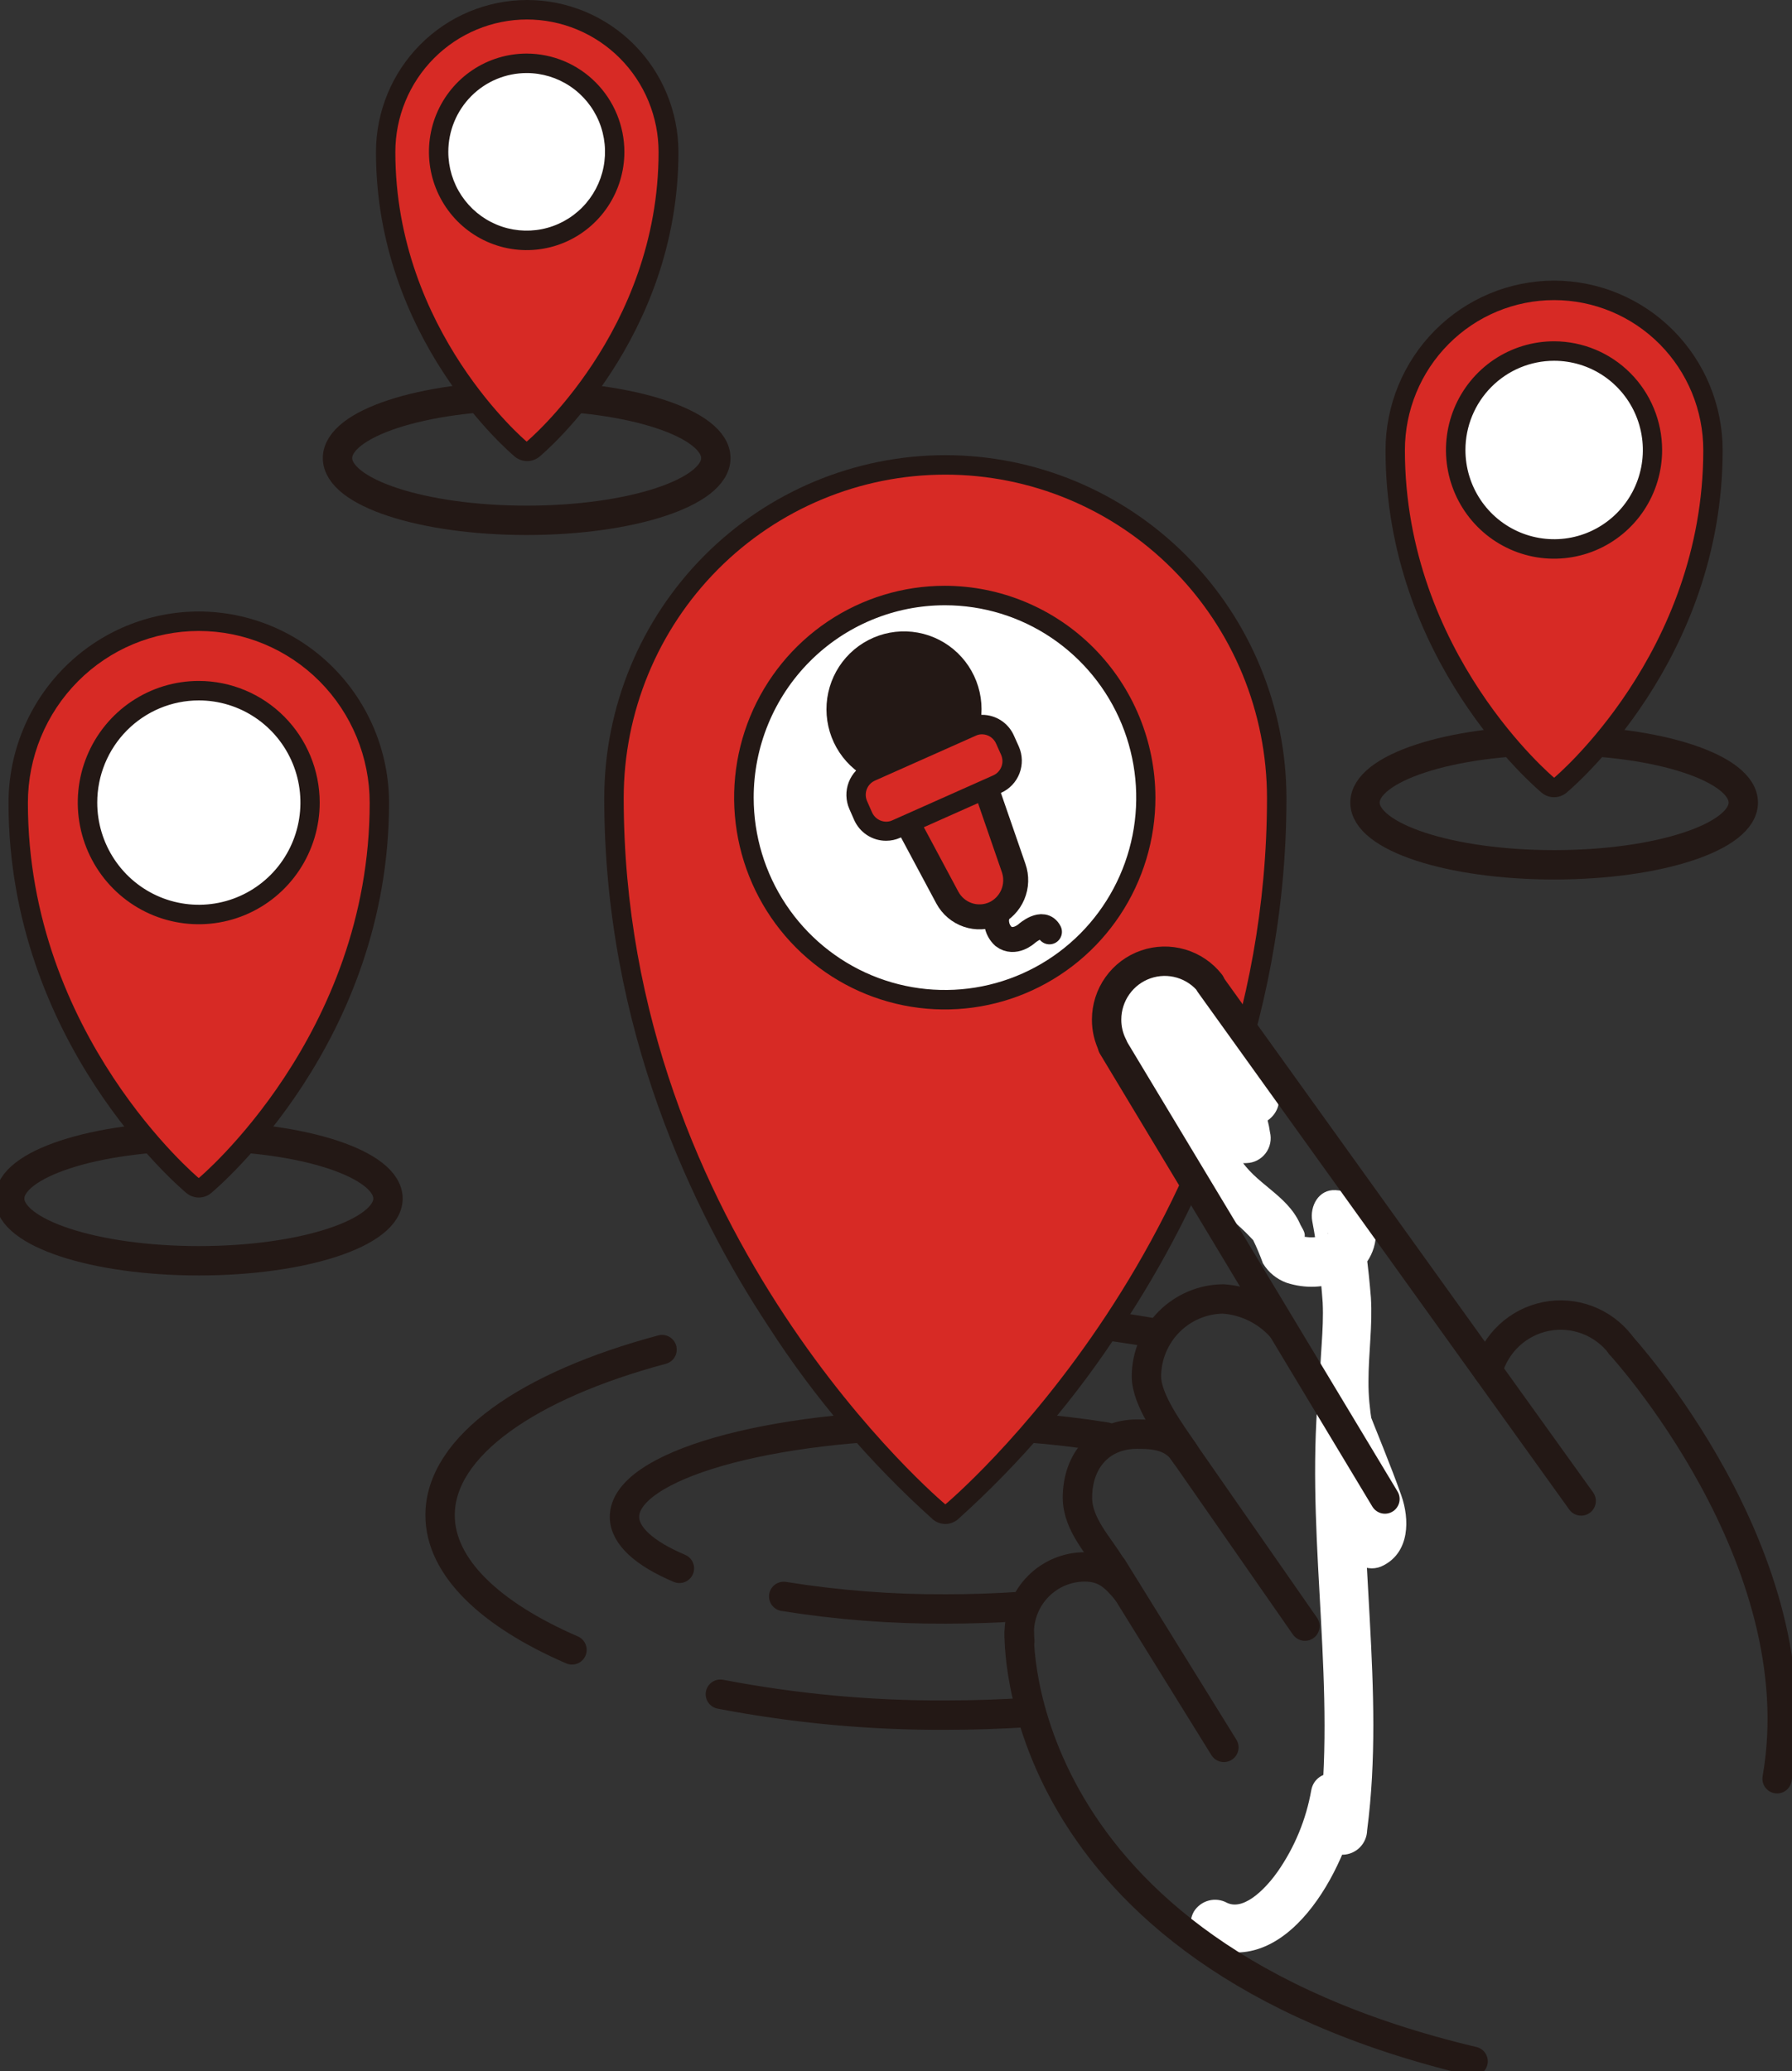 <svg width="122" height="141" viewBox="0 0 122 141" fill="none" xmlns="http://www.w3.org/2000/svg">
<rect x="0" y="0" width="122" height="141" fill="#333333" stroke="none"/>
<g clip-path="url(#clip0)">
<path d="M13.537 85.827C20.648 85.827 26.414 83.93 26.414 81.59C26.414 79.25 20.648 77.353 13.537 77.353C6.425 77.353 0.659 79.25 0.659 81.59C0.659 83.93 6.425 85.827 13.537 85.827Z" stroke="#231815" stroke-width="2" stroke-linecap="round" stroke-linejoin="round"/>
<path d="M105.806 58.873C112.918 58.873 118.683 56.976 118.683 54.636C118.683 52.296 112.918 50.399 105.806 50.399C98.694 50.399 92.929 52.296 92.929 54.636C92.929 56.976 98.694 58.873 105.806 58.873Z" stroke="#231815" stroke-width="2" stroke-linecap="round" stroke-linejoin="round"/>
<path d="M35.856 35.421C42.967 35.421 48.733 33.524 48.733 31.184C48.733 28.844 42.967 26.947 35.856 26.947C28.744 26.947 22.978 28.844 22.978 31.184C22.978 33.524 28.744 35.421 35.856 35.421Z" stroke="#231815" stroke-width="2" stroke-linecap="round" stroke-linejoin="round"/>
<path d="M46.254 106.766C43.893 105.765 42.515 104.558 42.515 103.259C42.515 99.791 52.306 96.986 64.386 96.986C68.037 96.971 71.684 97.25 75.291 97.821" stroke="#231815" stroke-width="2" stroke-linecap="round" stroke-linejoin="round"/>
<path d="M69.39 109.365C67.781 109.471 66.094 109.531 64.386 109.531C60.692 109.548 57.003 109.262 53.355 108.676" stroke="#231815" stroke-width="2" stroke-linecap="round" stroke-linejoin="round"/>
<path d="M58.913 89.699C60.671 89.588 62.485 89.533 64.353 89.533C69.185 89.517 74.008 89.934 78.766 90.78" stroke="#231815" stroke-width="2" stroke-linecap="round" stroke-linejoin="round"/>
<path d="M38.941 112.316C33.363 109.896 29.961 106.68 29.961 103.146C29.961 98.451 35.955 94.314 45.073 91.874" stroke="#231815" stroke-width="2" stroke-linecap="round" stroke-linejoin="round"/>
<path d="M70.036 116.573C68.184 116.692 66.285 116.758 64.353 116.758C59.216 116.78 54.089 116.303 49.043 115.333" stroke="#231815" stroke-width="2" stroke-linecap="round" stroke-linejoin="round"/>
<path d="M64.353 103.073C64.199 103.073 64.049 103.019 63.931 102.92C63.707 102.735 41.796 84.096 41.796 54.325C41.796 48.309 44.173 42.539 48.403 38.285C52.633 34.031 58.37 31.641 64.353 31.641C70.335 31.641 76.073 34.031 80.303 38.285C84.533 42.539 86.909 48.309 86.909 54.325C86.909 84.096 64.992 102.728 64.775 102.92C64.656 103.019 64.507 103.073 64.353 103.073Z" fill="#D72A25"/>
<path d="M64.353 32.311C67.228 32.31 70.076 32.879 72.733 33.985C75.39 35.09 77.804 36.712 79.838 38.756C81.872 40.8 83.486 43.227 84.587 45.898C85.688 48.57 86.256 51.433 86.257 54.325C86.257 84.129 64.359 102.41 64.359 102.41C64.359 102.41 42.462 84.129 42.462 54.325C42.464 48.487 44.771 42.889 48.876 38.761C52.981 34.633 58.548 32.313 64.353 32.311ZM64.353 30.985C58.198 30.992 52.297 33.454 47.944 37.831C43.592 42.207 41.144 48.142 41.137 54.331C41.137 70.059 47.21 82.564 52.306 90.282C55.441 95.152 59.211 99.577 63.515 103.438C63.753 103.635 64.051 103.743 64.359 103.743C64.668 103.743 64.966 103.635 65.203 103.438C69.504 99.573 73.274 95.149 76.412 90.282C81.509 82.564 87.582 70.059 87.582 54.331C87.573 48.14 85.123 42.205 80.768 37.828C76.413 33.451 70.51 30.99 64.353 30.985Z" fill="#231815"/>
<path d="M81.911 132.38C87.555 135.032 91.67 127.188 92.461 122.733L89.448 123.131C89.732 123.564 89.849 124.088 89.778 124.603C89.779 125.042 89.953 125.462 90.262 125.773C90.571 126.083 90.989 126.258 91.426 126.26C91.859 126.248 92.272 126.07 92.579 125.762C92.885 125.453 93.063 125.038 93.074 124.603C94.327 115.028 92.329 105.414 92.982 95.812L89.738 96.25L91.663 101.196C91.957 101.859 92.206 102.542 92.408 103.239C92.418 103.437 92.44 103.634 92.474 103.829C92.632 104.014 92.356 103.882 92.474 103.829C92.593 103.776 93.002 103.438 92.553 103.67L95.032 105.102C94.729 101.369 93.134 97.808 93.166 94.042C93.166 92.126 93.45 90.249 93.331 88.333C93.17 86.28 92.899 84.237 92.52 82.213L90.931 84.315C90.522 84.315 90.635 84.182 90.417 84.056C90.407 84.038 90.402 84.017 90.402 83.997C90.402 83.976 90.407 83.955 90.417 83.937V84.03C90.47 84.03 90.417 83.957 90.358 83.99C90.203 84.069 90.039 84.129 89.87 84.169C89.485 84.252 89.087 84.252 88.703 84.169C88.9 84.169 88.755 84.454 88.821 84.169C88.887 83.884 88.577 83.506 88.498 83.294C87.602 81.305 85.419 80.582 84.364 78.772C83.744 77.718 83.309 76.564 82.716 75.503C82.084 74.388 81.358 73.33 80.546 72.34C79.993 71.677 78.971 70.908 78.806 70.013C78.641 69.118 79.3 69.21 79.854 68.687L78.687 69.171H78.727L77.896 68.945C78.126 69.07 78.379 69.148 78.639 69.174C78.899 69.2 79.162 69.174 79.412 69.098L79.854 69.011C80.237 68.925 79.854 69.011 79.854 69.011L78.687 68.527C79.241 68.965 79.445 69.748 80.039 70.205C81.14 71.074 82.795 70.576 82.848 69.038C82.94 66.578 79.92 65.583 78.034 66.492C76.749 67.109 77.105 69.204 78.43 69.522C78.918 69.641 79.168 70.092 79.432 70.51C79.973 71.365 80.481 72.241 81.008 73.109C81.931 74.634 83.032 76.133 83.283 77.936L84.872 75.841C85.076 75.974 85.142 76 85.076 75.907C85.01 75.814 84.826 75.642 84.707 75.503C84.417 75.191 84.133 74.873 83.843 74.555L82.34 72.897C81.839 72.34 81.331 71.79 80.837 71.233C80.725 71.107 80.54 70.762 80.388 70.689C79.729 70.358 79.393 72.605 78.766 70.543C79.221 72.048 81.549 72.188 81.944 70.543C80.962 70.59 80.586 70.808 80.823 71.206C80.868 71.282 80.929 71.348 81.001 71.398C81.142 71.594 81.304 71.774 81.483 71.936C81.793 72.3 82.096 72.678 82.379 73.069C82.991 73.93 83.539 74.834 84.021 75.775C84.997 77.664 87.846 75.993 86.87 74.097C85.966 72.351 84.842 70.728 83.527 69.27C83.243 68.888 82.882 68.569 82.469 68.334C82.056 68.099 81.599 67.952 81.127 67.904C80.591 67.888 80.067 68.055 79.638 68.378C79.209 68.701 78.902 69.16 78.766 69.681H81.944C81.835 69.319 81.644 68.986 81.387 68.71C81.13 68.433 80.813 68.22 80.46 68.086C80.108 67.952 79.73 67.901 79.355 67.938C78.98 67.974 78.618 68.096 78.298 68.295C76.795 69.25 76.808 71.326 77.744 72.665C78.777 73.995 79.894 75.258 81.087 76.444C82.076 77.538 83.191 79.302 84.872 79.176C85.124 79.169 85.37 79.105 85.594 78.989C85.818 78.873 86.013 78.708 86.165 78.507C86.318 78.305 86.423 78.072 86.475 77.824C86.526 77.576 86.521 77.32 86.461 77.074C86.144 74.793 84.674 72.811 83.514 70.888C82.465 69.157 81.456 66.856 79.307 66.346L79.696 69.376C79.571 69.436 79.492 69.376 79.597 69.442C79.801 69.575 79.36 69.303 79.782 69.496C79.617 69.423 79.867 69.562 79.867 69.568C79.867 69.575 79.544 69.21 79.551 69.058L82.366 67.884C81.628 67.307 81.463 66.28 80.487 65.862C80.065 65.703 79.603 65.683 79.168 65.802C79.019 65.821 78.872 65.85 78.727 65.888C78.384 65.981 78.924 65.888 78.727 65.888L79.558 66.114C78.799 65.55 77.876 66.028 77.289 66.565L78.015 66.14C75.344 67.201 74.804 70.377 76.426 72.618C77.184 73.666 78.127 74.555 78.865 75.629C79.603 76.735 80.251 77.899 80.804 79.11C81.319 80.344 82.077 81.46 83.032 82.392C83.859 82.993 84.626 83.675 85.32 84.428C85.568 84.939 85.788 85.464 85.98 85.999C86.349 86.616 86.92 87.085 87.595 87.325C88.833 87.732 90.176 87.681 91.38 87.179C92.062 86.943 92.653 86.495 93.065 85.899C93.478 85.302 93.691 84.59 93.674 83.864C93.66 83.128 93.368 82.424 92.858 81.896C92.347 81.368 91.656 81.055 90.925 81.019C89.758 80.953 89.164 82.127 89.336 83.115C89.681 84.951 89.919 86.807 90.048 88.671C90.14 90.581 89.837 92.471 89.863 94.374C89.909 98.06 91.439 101.482 91.729 105.122C91.735 105.411 91.815 105.694 91.962 105.943C92.108 106.192 92.317 106.399 92.566 106.543C92.816 106.687 93.098 106.764 93.386 106.766C93.674 106.768 93.957 106.695 94.208 106.554C95.969 105.632 95.982 103.431 95.395 101.78C94.63 99.625 93.734 97.516 92.909 95.388C92.795 95.01 92.55 94.685 92.219 94.472C91.888 94.259 91.492 94.171 91.103 94.225C90.713 94.278 90.355 94.469 90.093 94.764C89.831 95.058 89.682 95.437 89.672 95.832C89.013 105.433 90.991 115.061 89.764 124.622H93.061C93.148 123.518 92.875 122.414 92.283 121.48C91.591 120.359 89.54 120.399 89.27 121.877C88.919 123.861 88.143 125.743 86.995 127.394C86.388 128.269 84.806 130.132 83.54 129.536C83.159 129.326 82.712 129.27 82.291 129.381C81.871 129.492 81.508 129.761 81.278 130.132C81.063 130.514 81.005 130.964 81.116 131.388C81.227 131.812 81.498 132.175 81.872 132.4L81.911 132.38Z" fill="white"/>
<path d="M75.766 71.206C75.482 70.648 75.335 70.03 75.338 69.403C75.34 68.577 75.598 67.772 76.075 67.101C76.552 66.429 77.226 65.923 78.002 65.654C78.778 65.384 79.618 65.364 80.406 65.596C81.194 65.828 81.891 66.301 82.399 66.949" stroke="#231815" stroke-width="2" stroke-miterlimit="10" stroke-linecap="round"/>
<path d="M80.579 98.823C79.676 97.457 78.048 95.328 78.048 93.677C78.061 92.289 78.616 90.961 79.592 89.979C80.569 88.997 81.889 88.44 83.27 88.426C84.787 88.524 86.207 89.214 87.226 90.349" stroke="#231815" stroke-width="2" stroke-miterlimit="10" stroke-linecap="round"/>
<path d="M75.707 106.72C74.87 105.268 73.353 103.816 73.353 101.952C73.353 99.439 74.916 97.629 77.415 97.629C78.568 97.629 79.927 97.709 80.711 99.022" stroke="#231815" stroke-width="2" stroke-miterlimit="10" stroke-linecap="round"/>
<path d="M69.43 111.713C69.403 111.526 69.39 111.338 69.39 111.149C69.39 109.96 69.86 108.82 70.696 107.98C71.532 107.139 72.665 106.667 73.847 106.667C75.225 106.667 75.911 107.33 76.722 108.318" stroke="#231815" stroke-width="2" stroke-miterlimit="10" stroke-linecap="round"/>
<path d="M69.39 111.149C69.39 111.149 68.559 132.805 100.288 140.324" stroke="#231815" stroke-width="2" stroke-miterlimit="10" stroke-linecap="round"/>
<path d="M75.74 71.219L94.287 102.045" stroke="#231815" stroke-width="2" stroke-miterlimit="10" stroke-linecap="round"/>
<path d="M82.373 66.976L107.646 102.178" stroke="#231815" stroke-width="2" stroke-miterlimit="10" stroke-linecap="round"/>
<path d="M80.184 98.259L88.841 110.698" stroke="#231815" stroke-width="2" stroke-miterlimit="10" stroke-linecap="round"/>
<path d="M75.74 106.72L83.322 118.953" stroke="#231815" stroke-width="2" stroke-miterlimit="10" stroke-linecap="round"/>
<path d="M110.316 91.542C110.316 91.542 123.642 106.01 120.985 121.088" stroke="#231815" stroke-width="2" stroke-miterlimit="10" stroke-linecap="round"/>
<path d="M101.29 93.313C101.546 92.388 102.052 91.553 102.752 90.901C103.452 90.249 104.318 89.806 105.254 89.62C106.191 89.434 107.16 89.514 108.053 89.85C108.947 90.186 109.731 90.765 110.316 91.522" stroke="#231815" stroke-width="2" stroke-miterlimit="10" stroke-linecap="round"/>
<path d="M64.353 68.05C61.646 68.051 59 67.245 56.749 65.734C54.498 64.223 52.744 62.074 51.707 59.56C50.671 57.045 50.4 54.279 50.927 51.609C51.455 48.94 52.758 46.487 54.672 44.563C56.586 42.638 59.024 41.328 61.679 40.797C64.333 40.266 67.085 40.539 69.585 41.581C72.085 42.624 74.222 44.388 75.725 46.652C77.228 48.915 78.029 51.576 78.028 54.298C78.024 57.944 76.582 61.44 74.019 64.018C71.455 66.597 67.979 68.046 64.353 68.05Z" fill="white"/>
<path d="M64.353 41.203C66.927 41.206 69.443 41.978 71.582 43.419C73.721 44.861 75.387 46.907 76.37 49.3C77.352 51.694 77.607 54.326 77.103 56.865C76.598 59.404 75.356 61.736 73.534 63.565C71.712 65.394 69.392 66.64 66.866 67.143C64.341 67.647 61.723 67.386 59.345 66.395C56.967 65.403 54.934 63.724 53.504 61.571C52.074 59.418 51.311 56.887 51.311 54.298C51.31 52.579 51.646 50.876 52.3 49.287C52.953 47.698 53.912 46.255 55.121 45.039C56.329 43.822 57.764 42.858 59.344 42.2C60.924 41.541 62.617 41.203 64.326 41.203H64.353ZM64.326 39.877C61.49 39.875 58.717 40.72 56.357 42.304C53.998 43.888 52.159 46.139 51.072 48.775C49.986 51.41 49.701 54.31 50.254 57.108C50.806 59.906 52.172 62.476 54.177 64.493C56.182 66.511 58.738 67.885 61.52 68.442C64.302 68.999 67.186 68.714 69.806 67.623C72.427 66.531 74.667 64.683 76.243 62.311C77.82 59.939 78.661 57.151 78.661 54.298C78.657 50.475 77.146 46.81 74.459 44.107C71.772 41.403 68.128 39.882 64.326 39.877Z" fill="#231815"/>
<path d="M13.53 80.86C13.377 80.863 13.23 80.808 13.114 80.708C12.996 80.608 1.246 70.609 1.246 54.656C1.208 53.009 1.498 51.37 2.099 49.837C2.7 48.303 3.599 46.906 4.744 45.728C5.89 44.549 7.258 43.612 8.768 42.973C10.279 42.333 11.901 42.004 13.54 42.004C15.179 42.004 16.801 42.333 18.311 42.973C19.822 43.612 21.19 44.549 22.335 45.728C23.48 46.906 24.38 48.303 24.981 49.837C25.581 51.37 25.871 53.009 25.833 54.656C25.833 70.609 14.077 80.608 13.965 80.708C13.843 80.81 13.688 80.864 13.53 80.86Z" fill="#D72A25"/>
<path d="M13.53 42.953C16.616 42.953 19.576 44.186 21.759 46.381C23.941 48.576 25.168 51.552 25.168 54.656C25.168 70.483 13.53 80.197 13.53 80.197C13.53 80.197 1.899 70.483 1.899 54.656C1.899 51.553 3.124 48.578 5.305 46.383C7.486 44.189 10.445 42.955 13.53 42.953ZM13.53 41.627C10.095 41.63 6.803 43.005 4.375 45.447C1.947 47.89 0.582 51.202 0.58 54.656C0.58 70.921 12.198 80.807 12.693 81.218C12.929 81.415 13.226 81.523 13.533 81.523C13.84 81.523 14.137 81.415 14.374 81.218C14.868 80.807 26.486 70.921 26.486 54.656C26.483 51.202 25.116 47.89 22.688 45.447C20.259 43.004 16.965 41.63 13.53 41.627Z" fill="#231815"/>
<path d="M13.53 62.255C12.031 62.255 10.567 61.808 9.321 60.971C8.075 60.134 7.104 58.944 6.531 57.552C5.957 56.16 5.807 54.628 6.1 53.15C6.392 51.672 7.113 50.315 8.173 49.249C9.232 48.184 10.582 47.458 12.052 47.164C13.521 46.87 15.045 47.021 16.429 47.598C17.813 48.174 18.997 49.151 19.829 50.404C20.662 51.657 21.106 53.13 21.106 54.636C21.104 56.656 20.305 58.593 18.885 60.022C17.465 61.45 15.539 62.253 13.53 62.255Z" fill="white"/>
<path d="M13.53 47.681C14.898 47.679 16.236 48.086 17.374 48.85C18.513 49.613 19.4 50.699 19.925 51.97C20.449 53.241 20.587 54.639 20.321 55.989C20.055 57.339 19.397 58.579 18.43 59.552C17.463 60.526 16.23 61.189 14.888 61.458C13.546 61.727 12.155 61.589 10.891 61.063C9.627 60.537 8.546 59.645 7.786 58.501C7.026 57.357 6.62 56.012 6.62 54.636C6.62 52.793 7.348 51.025 8.643 49.72C9.939 48.416 11.697 47.682 13.53 47.681ZM13.53 46.355C11.901 46.355 10.309 46.84 8.955 47.75C7.6 48.66 6.545 49.954 5.921 51.467C5.298 52.98 5.135 54.645 5.453 56.252C5.771 57.858 6.555 59.334 7.707 60.492C8.858 61.651 10.326 62.439 11.923 62.759C13.521 63.078 15.177 62.914 16.681 62.288C18.186 61.661 19.472 60.599 20.377 59.237C21.282 57.875 21.765 56.274 21.765 54.636C21.764 52.44 20.895 50.335 19.351 48.782C17.807 47.23 15.713 46.356 13.53 46.355Z" fill="#231815"/>
<path d="M105.806 53.609C105.652 53.609 105.503 53.555 105.384 53.456C104.956 53.105 94.986 44.617 94.986 30.647C94.951 29.196 95.204 27.752 95.732 26.401C96.259 25.05 97.05 23.819 98.058 22.78C99.066 21.741 100.271 20.915 101.601 20.352C102.931 19.788 104.36 19.497 105.803 19.497C107.246 19.497 108.675 19.788 110.005 20.352C111.335 20.915 112.54 21.741 113.548 22.78C114.556 23.819 115.347 25.05 115.874 26.401C116.402 27.752 116.655 29.196 116.62 30.647C116.62 44.617 106.65 53.105 106.228 53.456C106.11 53.555 105.96 53.609 105.806 53.609Z" fill="#D72A25"/>
<path d="M105.806 20.429C108.5 20.431 111.083 21.508 112.987 23.424C114.891 25.34 115.96 27.938 115.96 30.647C115.96 44.471 105.806 52.945 105.806 52.945C105.806 52.945 95.646 44.471 95.646 30.647C95.646 27.937 96.716 25.338 98.622 23.422C100.527 21.505 103.112 20.429 105.806 20.429ZM105.806 19.103C102.763 19.106 99.845 20.324 97.693 22.488C95.541 24.652 94.331 27.586 94.327 30.647C94.327 44.929 104.527 53.608 104.962 53.967C105.199 54.163 105.496 54.271 105.803 54.271C106.11 54.271 106.407 54.163 106.644 53.967C107.079 53.608 117.279 44.929 117.279 30.647C117.276 27.587 116.066 24.654 113.915 22.49C111.765 20.326 108.849 19.108 105.806 19.103Z" fill="#231815"/>
<path d="M105.806 37.37C109.506 37.37 112.505 34.354 112.505 30.633C112.505 26.913 109.506 23.897 105.806 23.897C102.107 23.897 99.107 26.913 99.107 30.633C99.107 34.354 102.107 37.37 105.806 37.37Z" fill="white"/>
<path d="M105.806 24.56C107.001 24.56 108.169 24.916 109.162 25.583C110.155 26.251 110.929 27.199 111.386 28.309C111.843 29.419 111.963 30.64 111.73 31.818C111.497 32.996 110.922 34.079 110.077 34.928C109.232 35.778 108.156 36.356 106.985 36.59C105.813 36.825 104.599 36.704 103.495 36.245C102.391 35.785 101.448 35.007 100.785 34.008C100.121 33.009 99.767 31.835 99.767 30.633C99.767 29.023 100.403 27.478 101.536 26.339C102.668 25.2 104.204 24.56 105.806 24.56ZM105.806 23.234C104.351 23.232 102.927 23.665 101.716 24.477C100.505 25.29 99.561 26.445 99.003 27.797C98.445 29.149 98.299 30.637 98.582 32.073C98.865 33.509 99.565 34.828 100.594 35.864C101.623 36.899 102.934 37.604 104.362 37.891C105.789 38.177 107.269 38.03 108.614 37.471C109.959 36.911 111.109 35.962 111.918 34.745C112.726 33.528 113.158 32.097 113.158 30.633C113.156 28.673 112.381 26.792 111.003 25.405C109.625 24.018 107.756 23.237 105.806 23.234Z" fill="#231815"/>
<path d="M35.856 30.726C35.702 30.727 35.552 30.673 35.434 30.574C35.058 30.256 26.203 22.736 26.203 10.35C26.268 7.824 27.312 5.424 29.113 3.66C30.913 1.897 33.326 0.91 35.839 0.91C38.352 0.91 40.766 1.897 42.566 3.66C44.366 5.424 45.41 7.824 45.475 10.35C45.475 22.736 36.634 30.242 36.245 30.574C36.135 30.666 35.998 30.719 35.856 30.726Z" fill="#D72A25"/>
<path d="M35.856 1.326C37.035 1.325 38.202 1.558 39.292 2.011C40.381 2.464 41.371 3.129 42.205 3.967C43.039 4.805 43.701 5.8 44.152 6.895C44.604 7.991 44.836 9.165 44.836 10.35C44.836 22.564 35.856 30.063 35.856 30.063C35.856 30.063 26.915 22.564 26.915 10.35C26.915 7.957 27.86 5.662 29.543 3.969C31.226 2.277 33.509 1.326 35.889 1.326H35.856ZM35.889 0C33.159 0.002 30.542 1.093 28.613 3.034C26.683 4.974 25.598 7.606 25.596 10.35C25.596 23.041 34.662 30.759 35.045 31.084C35.283 31.28 35.581 31.387 35.889 31.389C36.197 31.39 36.495 31.282 36.733 31.084C37.121 30.759 46.188 23.041 46.188 10.35C46.184 7.605 45.098 4.974 43.167 3.033C41.236 1.093 38.618 0.002 35.889 0Z" fill="#231815"/>
<path d="M35.856 16.364C39.166 16.364 41.849 13.666 41.849 10.337C41.849 7.008 39.166 4.31 35.856 4.31C32.545 4.31 29.862 7.008 29.862 10.337C29.862 13.666 32.545 16.364 35.856 16.364Z" fill="white"/>
<path d="M35.856 4.973C36.911 4.973 37.942 5.288 38.819 5.877C39.696 6.466 40.38 7.304 40.784 8.284C41.187 9.265 41.293 10.343 41.087 11.384C40.881 12.424 40.373 13.38 39.627 14.13C38.881 14.88 37.931 15.391 36.896 15.598C35.861 15.805 34.789 15.699 33.814 15.293C32.84 14.887 32.007 14.199 31.42 13.317C30.834 12.435 30.521 11.398 30.521 10.337C30.521 8.914 31.083 7.55 32.084 6.544C33.084 5.538 34.441 4.973 35.856 4.973ZM35.856 3.647C34.54 3.647 33.254 4.039 32.16 4.774C31.065 5.51 30.213 6.554 29.709 7.777C29.206 8.999 29.074 10.345 29.331 11.642C29.587 12.94 30.221 14.132 31.151 15.068C32.082 16.004 33.267 16.641 34.558 16.899C35.848 17.157 37.186 17.024 38.401 16.518C39.617 16.012 40.656 15.154 41.387 14.054C42.118 12.954 42.508 11.66 42.508 10.337C42.505 8.564 41.803 6.864 40.556 5.61C39.309 4.356 37.619 3.65 35.856 3.647Z" fill="#231815"/>
<path d="M59.882 52.249C59.109 51.921 58.448 51.371 57.983 50.669C57.517 49.966 57.268 49.141 57.266 48.296C57.263 47.452 57.508 46.626 57.969 45.92C58.43 45.214 59.088 44.661 59.86 44.328C60.632 43.996 61.484 43.899 62.31 44.05C63.136 44.201 63.9 44.593 64.506 45.177C65.112 45.761 65.534 46.512 65.719 47.336C65.904 48.159 65.844 49.02 65.546 49.809" fill="#231815"/>
<path d="M59.882 52.249C59.109 51.921 58.448 51.371 57.983 50.669C57.517 49.966 57.268 49.141 57.266 48.296C57.263 47.452 57.508 46.626 57.969 45.92C58.43 45.214 59.088 44.661 59.86 44.328C60.632 43.996 61.484 43.899 62.31 44.05C63.136 44.201 63.9 44.593 64.506 45.177C65.112 45.761 65.534 46.512 65.719 47.336C65.904 48.159 65.844 49.02 65.546 49.809" stroke="#231815" stroke-width="2" stroke-miterlimit="10" stroke-linecap="round"/>
<path d="M66.819 53.118C66.967 53.321 67.087 53.544 67.175 53.781L69.008 59.085C69.216 59.676 69.195 60.325 68.951 60.901C68.707 61.478 68.257 61.942 67.689 62.202C67.118 62.456 66.472 62.485 65.881 62.282C65.29 62.079 64.796 61.66 64.498 61.108L61.861 56.181C61.742 55.958 61.656 55.719 61.603 55.472" fill="#D72A25"/>
<path d="M66.819 53.118C66.967 53.321 67.087 53.544 67.175 53.781L69.008 59.085C69.216 59.676 69.195 60.325 68.951 60.901C68.707 61.478 68.257 61.942 67.689 62.202V62.202C67.118 62.456 66.472 62.485 65.881 62.282C65.29 62.079 64.796 61.66 64.498 61.108L61.861 56.181C61.742 55.958 61.656 55.719 61.603 55.472" stroke="#231815" stroke-width="1.7" stroke-linejoin="round"/>
<path d="M60.324 56.572C59.992 56.572 59.667 56.474 59.388 56.292C59.11 56.11 58.89 55.85 58.755 55.545L58.432 54.809C58.34 54.602 58.289 54.378 58.283 54.151C58.276 53.924 58.315 53.698 58.396 53.486C58.477 53.275 58.598 53.081 58.754 52.916C58.91 52.752 59.096 52.62 59.302 52.528L66.166 49.471C66.387 49.377 66.625 49.327 66.865 49.325C67.197 49.326 67.522 49.423 67.801 49.606C68.079 49.788 68.299 50.047 68.434 50.353L68.757 51.089C68.849 51.297 68.9 51.52 68.905 51.748C68.911 51.975 68.872 52.201 68.791 52.413C68.709 52.625 68.587 52.819 68.43 52.983C68.274 53.147 68.087 53.279 67.88 53.37L61.017 56.427C60.798 56.521 60.562 56.571 60.324 56.572Z" fill="#D72A25"/>
<path d="M66.865 49.988C67.073 49.991 67.275 50.056 67.446 50.174C67.617 50.292 67.75 50.458 67.828 50.651L68.157 51.387C68.213 51.515 68.243 51.652 68.247 51.791C68.25 51.931 68.225 52.069 68.175 52.199C68.125 52.329 68.05 52.448 67.954 52.549C67.858 52.65 67.743 52.73 67.617 52.786L60.753 55.843C60.619 55.906 60.472 55.938 60.324 55.936C60.116 55.933 59.913 55.869 59.74 55.751C59.568 55.633 59.434 55.467 59.355 55.273L59.032 54.537C58.975 54.409 58.944 54.272 58.94 54.132C58.937 53.993 58.961 53.854 59.011 53.724C59.062 53.593 59.137 53.475 59.233 53.374C59.33 53.273 59.445 53.193 59.572 53.138L66.436 50.081C66.57 50.018 66.717 49.986 66.865 49.988ZM66.865 48.662C66.533 48.66 66.205 48.73 65.902 48.868L59.038 51.924C58.753 52.051 58.495 52.233 58.28 52.46C58.064 52.686 57.895 52.954 57.783 53.246C57.67 53.539 57.616 53.851 57.623 54.164C57.63 54.478 57.699 54.787 57.825 55.074L58.148 55.81C58.334 56.234 58.639 56.595 59.025 56.848C59.412 57.102 59.863 57.236 60.324 57.235C60.656 57.236 60.984 57.166 61.287 57.03L68.151 53.973C68.436 53.847 68.694 53.665 68.909 53.438C69.125 53.211 69.294 52.944 69.406 52.651C69.519 52.359 69.573 52.047 69.566 51.733C69.559 51.42 69.49 51.111 69.364 50.824L69.034 50.088C68.85 49.664 68.546 49.303 68.161 49.05C67.775 48.797 67.325 48.662 66.865 48.662Z" fill="#231815"/>
<path d="M67.94 62.149C67.836 62.422 67.816 62.721 67.883 63.006C67.95 63.291 68.101 63.549 68.316 63.747C69.067 64.31 69.891 63.561 69.891 63.561C69.891 63.561 70.999 62.573 71.447 63.435" stroke="#231815" stroke-width="1.7" stroke-miterlimit="10" stroke-linecap="round"/>
</g>
<defs>
<clipPath id="clip0">
<rect width="122" height="141" fill="white"/>
</clipPath>
</defs>
</svg>
